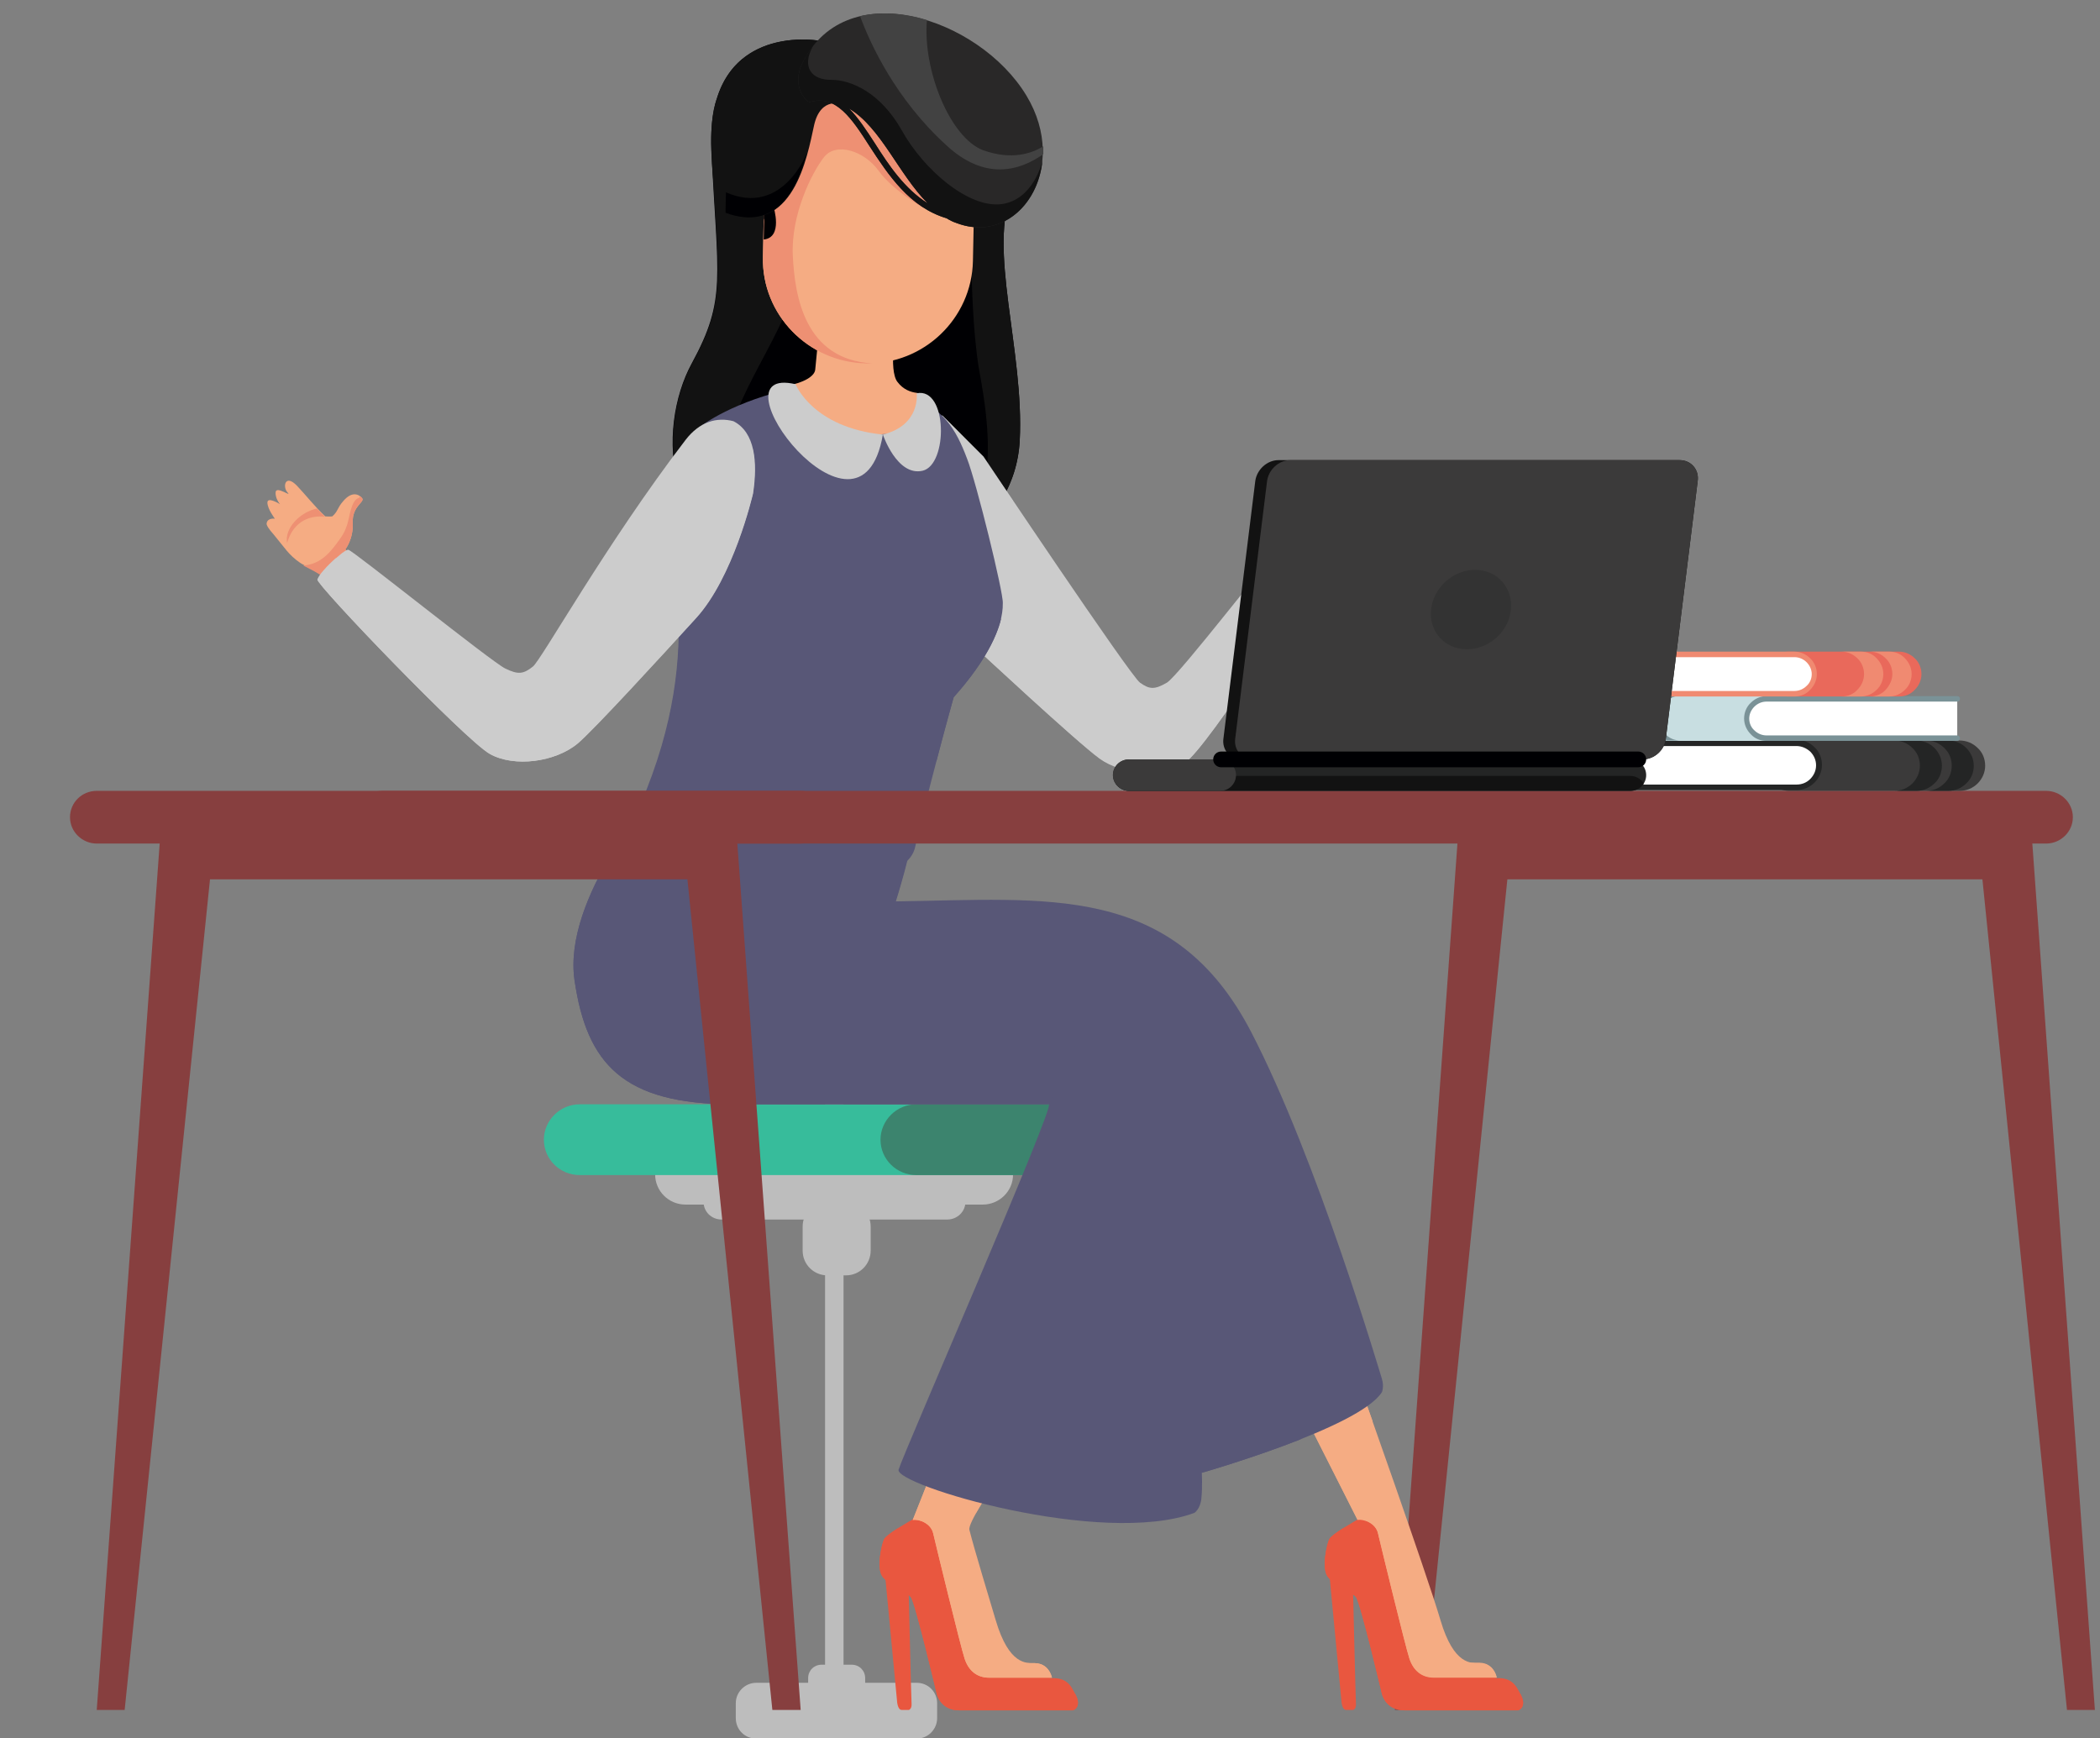 <?xml version="1.0" encoding="utf-8"?>
<!-- Generator: Adobe Illustrator 24.1.2, SVG Export Plug-In . SVG Version: 6.00 Build 0)  -->
<svg version="1.1" id="katman_1" xmlns="http://www.w3.org/2000/svg" xmlns:xlink="http://www.w3.org/1999/xlink" x="0px" y="0px"
	 viewBox="0 0 534 442" style="enable-background:new 0 0 534 442;" xml:space="preserve">
<rect x="0" y="0" width="534" height="442" fill="#808080" stroke="none"/>
<style type="text/css">
	.st0{fill-rule:evenodd;clip-rule:evenodd;fill:#873F3F;}
	.st1{fill-rule:evenodd;clip-rule:evenodd;fill:#F5AC83;}
	.st2{fill-rule:evenodd;clip-rule:evenodd;fill:#EE9073;}
	.st3{fill-rule:evenodd;clip-rule:evenodd;fill:#BDBDBD;}
	.st4{fill-rule:evenodd;clip-rule:evenodd;fill:#37BC9B;}
	.st5{fill-rule:evenodd;clip-rule:evenodd;fill:#3C846E;}
	.st6{fill-rule:evenodd;clip-rule:evenodd;fill:#000003;}
	.st7{fill-rule:evenodd;clip-rule:evenodd;fill:#121212;}
	.st8{fill-rule:evenodd;clip-rule:evenodd;fill:#E9573F;}
	.st9{fill-rule:evenodd;clip-rule:evenodd;fill:#585777;}
	.st10{fill-rule:evenodd;clip-rule:evenodd;fill:#CCCCCC;}
	.st11{fill-rule:evenodd;clip-rule:evenodd;fill:#301814;}
	.st12{fill-rule:evenodd;clip-rule:evenodd;fill:#292828;}
	.st13{fill-rule:evenodd;clip-rule:evenodd;fill:#424242;}
	.st14{fill-rule:evenodd;clip-rule:evenodd;fill:#3B3A3A;}
	.st15{fill-rule:evenodd;clip-rule:evenodd;fill:#FFFFFF;}
	.st16{fill-rule:evenodd;clip-rule:evenodd;fill:#242525;}
	.st17{fill-rule:evenodd;clip-rule:evenodd;fill:#C8DEE1;}
	.st18{fill-rule:evenodd;clip-rule:evenodd;fill:#7A9297;}
	.st19{fill-rule:evenodd;clip-rule:evenodd;fill:#E9695B;}
	.st20{fill-rule:evenodd;clip-rule:evenodd;fill:#F08A71;}
	.st21{fill-rule:evenodd;clip-rule:evenodd;fill:#333333;}
</style>
<g>
	<polygon class="st0" points="370.7,213.2 354.7,434.8 361.8,434.8 383.3,223.6 504.1,223.6 525.6,434.8 532.7,434.8 516.7,213.2 	
		"/>
	<path class="st1" d="M91.3,143.2c-2.8-2.9-3.5-3.5-3.5-3.5s2.1-2.6,1.9-6.8c-0.2-4.2,3.1-5.2,2.4-6.2c-0.7-0.9-2.5-2-4.8,0.7
		c-1.6,1.8-1.3,2.6-2.8,3.9c0,0-0.7,0.1-1.8,0c-2.4-2.2-5.1-5.6-7.2-7.8c-3-3.1-3.7,0.3-2.4,1.7c1.3,1.4-2.8-1.7-3-0.1
		c-0.2,1.6,1.1,3.1,1.1,3.1s-3.2-2-3.2-0.4c0,1.6,1.9,4.1,1.9,4.1s-1.9-0.3-2.1,1.2c-0.1,0.4,0.6,1.5,1.7,2.7c3,3.6,3.9,5.3,6.8,7.3
		c1.1,0.8,4.4,2,6.3,3.6c2.9,2.4,4.6,4.9,5.9,2.2L91.3,143.2z"/>
	<path class="st2" d="M82.6,131.4c-0.7-0.7-1.3-1.4-2-2.1c-4.2,0.9-8.3,4.9-7.6,8.8C74.7,132.1,79.4,131,82.6,131.4z"/>
	<path class="st2" d="M91.3,143.2c-2.8-2.9-3.5-3.5-3.5-3.5s2.1-2.6,1.9-6.8c-0.2-4.2,3.1-5.2,2.4-6.2c-0.1-0.2-0.3-0.3-0.5-0.5
		c-0.2,0.7-1.1,0.1-2,2.3c-1.1,2.7-0.7,5.2-3.2,8.6c-2.2,3.1-4.7,6.4-9.3,6.7c1.5,0.8,3.9,1.9,5.5,3.2c2.9,2.4,4.6,4.9,5.9,2.2
		L91.3,143.2z"/>
	<g>
		<path class="st3" d="M209.8,430.6V276.4c0-0.9,0.8-1.7,1.7-1.7h1.3c1,0,1.7,0.8,1.7,1.7v154.2c0,0.9-0.8,1.7-1.7,1.7h-1.3
			C210.5,432.3,209.8,431.5,209.8,430.6z"/>
		<path class="st3" d="M210.4,305.6h4.7c3.5,0,6.3,2.8,6.3,6.3v6.1c0,3.5-2.8,6.3-6.3,6.3h-4.7c-3.5,0-6.3-2.8-6.3-6.3v-6.1
			C204.1,308.4,206.9,305.6,210.4,305.6z"/>
		<path class="st3" d="M208.9,423.3h7.7c1.9,0,3.4,1.5,3.4,3.4v2.5c0,1.8-1.5,3.4-3.4,3.4h-7.7c-1.9,0-3.4-1.5-3.4-3.4v-2.5
			C205.5,424.8,207,423.3,208.9,423.3z"/>
		<path class="st3" d="M192.3,427.9h40.8c2.9,0,5.2,2.3,5.2,5.2v3.8c0,2.8-2.3,5.2-5.2,5.2h-40.8c-2.9,0-5.2-2.3-5.2-5.2v-3.8
			C187.1,430.2,189.5,427.9,192.3,427.9z"/>
		<path class="st3" d="M178.9,305.6L178.9,305.6c0-2.5,2.1-4.5,4.6-4.5h57.4c2.5,0,4.6,2,4.6,4.5l0,0c0,2.5-2.1,4.5-4.6,4.5h-57.4
			C180.9,310.1,178.9,308.1,178.9,305.6z"/>
		<path class="st3" d="M166.6,298.7L166.6,298.7c0-4.2,3.5-7.6,7.7-7.6h75.6c4.2,0,7.7,3.4,7.7,7.6v0c0,4.2-3.5,7.6-7.7,7.6h-75.6
			C170,306.3,166.6,302.8,166.6,298.7z"/>
		<path class="st4" d="M276.9,298.8H147.4c-5,0-9.1-4-9.1-9l0,0c0-4.9,4.1-9,9.1-9h129.5c5,0,9.1,4,9.1,9l0,0
			C285.9,294.8,281.9,298.8,276.9,298.8z"/>
		<path class="st5" d="M305.4,298.8H233c-5,0-9.1-4-9.1-9l0,0c0-4.9,4.1-9,9.1-9h72.4c5,0,9.1,4,9.1,9l0,0
			C314.5,294.8,310.4,298.8,305.4,298.8z"/>
		<path class="st6" d="M207.9,10.3c0,0-28.5-4.8-27,27.8c1.5,32.6,4,37.8-5,54.3c-9,16.5-8,48.9,24.8,53.8
			c32.8,4.9,57.4-11.1,58.6-34.1c1.2-23-8.3-49-1.8-63.8C264,33.4,242.6,7.7,207.9,10.3z"/>
		<path class="st7" d="M207.9,10.3c0,0-20.1-3.4-25.6,14.8c-2.7,6.7-0.8,21.4-0.9,21.2c1.5,25.4,2.8,31.1-5.4,46.1
			c-9,16.5-8,48.9,24.8,53.8c0,0-18.9-7.7-17.3-26.7c1.5-19,18.4-36.5,18.6-49.7c0.3-13.2,45,0.4,45,0.4s0.2,13.7,1.8,23.4
			c1.7,9.7,6.1,31.1-5,44.7c9.2-6.3,14.8-15.5,15.4-26.2c1.2-23-8.3-49-1.8-63.8c4.1-9.4-2.9-23-17.2-31.2L209,10.3
			C208.6,10.3,208.3,10.3,207.9,10.3z"/>
		<path class="st8" d="M230.1,397.1l-5,3.8l3,31.6c0,0,0.1,2.3,1.2,2.3c1.1,0,1.8,0,1.8,0s0.8-0.2,0.7-1.6
			c-0.1-1.4-0.8-31.3-0.8-31.3L230.1,397.1z"/>
		<path class="st8" d="M343.1,397.1l-5,3.8l3,31.6c0,0,0.1,2.3,1.2,2.3c1.1,0,1.8,0,1.8,0s0.8-0.2,0.7-1.6
			c-0.1-1.4-0.8-31.3-0.8-31.3L343.1,397.1z"/>
		<path class="st8" d="M232,386.4c0,0-6.6,3.7-7.2,5c-0.6,1.3-2,7.3-0.4,9.5c1.6,2.2,6.2,3.9,7.2,5.2c1.1,1.3,6.6,24.6,6.6,24.6
			s0.9,4.2,5.7,4.2c4.8,0,28.9,0,28.9,0s1.4-0.3,1.3-2.1c0-1-0.9-2.5-1.6-3.7c-1.5-2.3-3.5-2.4-5.1-2.4l-15.1-4l-8.7-21.7l-5.6-15.4
			C238.1,385.5,233.8,384.1,232,386.4z"/>
		<path class="st1" d="M271.9,350.3c-2.8,4.3-26.2,35.4-25.4,38.7c1.2,4.8,5.3,18.3,6.7,23c3.4,11.5,7.9,10.9,9.9,10.9
			c2.1,0,3.8,1.3,4.4,3.7c0,0-12.8,0-16,0c-3.1,0-5.2-1.8-6.2-4.8c-1-3-7.4-29.3-8-31.9c-0.6-2.6-3.7-3.7-5.2-3.4l16.4-41.5
			L271.9,350.3z"/>
		<path class="st1" d="M252.1,378.4c-1.6,2.4-2.9,4.5-3.9,6.3c-2.3,0.1-5.8,0.4-6.4,0.6c-0.9,0.3-1.2,2.1-0.7,4.5
			c0.5,2.4,7.7,27.1,8.4,29.1c0.6,2,3.2,4,12.7,4c0.2,0,0.3,0,0.4,0h0c0.2,0,0.3,0,0.5,0c2.1,0,3.8,1.3,4.4,3.7c0,0-12.8,0-16,0
			c-3.1,0-5.2-1.8-6.2-4.8c-1-3-7.4-29.3-8-31.9c-0.6-2.6-3.7-3.7-5.2-3.4l6-15c1.8,0,3.3,0.1,4.3,0.7
			C245,373.4,250.9,374.9,252.1,378.4z"/>
		<path class="st8" d="M345.2,386.4c0,0-6.6,3.7-7.2,5c-0.6,1.3-2,7.3-0.4,9.5c1.6,2.2,6.2,3.9,7.2,5.2c1.1,1.3,6.6,24.6,6.6,24.6
			s0.9,4.2,5.7,4.2c4.8,0,28.9,0,28.9,0s1.4-0.3,1.3-2.1c0-1-0.9-2.5-1.6-3.7c-1.5-2.3-3.5-2.4-5.1-2.4l-15.1-4l-8.7-21.7l-5.6-15.4
			C351.2,385.5,346.9,384.1,345.2,386.4z"/>
		<path class="st8" d="M341.5,388.6c-1.6,1-3.2,2.2-3.5,2.8c-0.6,1.3-2,7.3-0.4,9.5c1.6,2.2,6.2,3.9,7.2,5.2
			c1.1,1.3,6.6,24.6,6.6,24.6s0.9,4.2,5.7,4.2c4.8,0,28.9,0,28.9,0s1.4-0.3,1.3-2.1c0-0.6-0.3-1.3-0.7-2.1h-24
			c-3.8,0-6.1-1.2-7.1-3.2c-1-2-9.2-33-10.4-35.2C344.7,391.1,343,389.8,341.5,388.6z"/>
		<path class="st1" d="M345.3,350.9c0,0,17.6,49.5,21,61.1c3.4,11.5,7.9,10.9,9.9,10.9c2.1,0,3.8,1.3,4.4,3.7c0,0-12.8,0-16,0
			c-3.1,0-5.2-1.8-6.2-4.8c-1-3-7.4-29.3-8-31.9c-0.6-2.6-3.7-3.7-5.2-3.4l-13.6-26.9L345.3,350.9z"/>
		<path class="st1" d="M345.3,350.9c0,0,1.5,4.2,3.7,10.4c-1.2,2.9-2.6,6.2-2.8,7.3c-0.5,2,15.5,48.8,16.2,50.5
			c0.7,1.7,2.1,3.7,13,3.7h0h0.1c0.3,0,0.5,0,0.7,0c2.1,0,3.8,1.3,4.4,3.7c0,0-12.8,0-16,0c-3.1,0-5.2-1.8-6.2-4.8
			c-1-3-7.4-29.3-8-31.9c-0.6-2.6-3.7-3.7-5.2-3.4l-13.6-26.9L345.3,350.9z"/>
		<path class="st9" d="M183.5,190.2l-16.6,11.2c0,0-23.9,26.8-20.8,47.9c3.1,21.1,12.2,31.5,40.3,31.5c28.1,0,78.5,0,80.3,0
			c1.8,0-37.1,89-38.2,92.9c-1.1,3.9,51.6,19.7,75.2,11c0,0,1.6-1,1.8-3.8c0.3-2.8,0.1-6.4,0.1-6.4s40-11.4,45.8-20.5
			c0,0,0.6-1.4,0-3.4c-0.5-1.5-16.5-55.9-33.2-88.1c-19.8-38.2-52-33.8-90.4-33.3c0,0,4.2-13.2,4.6-19.4
			C232.7,203.6,183.5,190.2,183.5,190.2z"/>
		<path class="st9" d="M183.5,190.2l-16.6,11.2c0,0-23.9,26.8-20.8,47.9c3.1,21.1,12.2,31.5,40.3,31.5c28.1,0,78.5,0,80.3,0
			c0,0,7.4-16.1,8.5-19.2c1.1-3.1,1.8-6.4,0.2-5.8c-1.6,0.6-3.1,15.6-34.6,15.6c-31.5,0-66.7-15.9-64.1-29.4
			c2.6-13.5,23.3-12.8,27.5-12.8c4.3,0,23.5,0,23.5,0s4.2-13.2,4.6-19.4C232.7,203.6,183.5,190.2,183.5,190.2z"/>
		<path class="st9" d="M305.6,374.5c0,0,12.9-3.7,25.1-8.5c-3.9-3.6-10.3-10-11.1-13.3c-1.1-4.8-8.2-59.3-8.9-59.4
			c-0.7-0.2-0.8,0.6-0.8,0.6L305.6,374.5z"/>
		<path class="st10" d="M239.6,105.6l10.5,10.5c0,0,37.4,55.9,39.8,57.5c2.4,1.7,3.7,1.8,6.8,0c3.1-1.8,28-34.3,29.1-34.6
			c1.1-0.3,8.4,4.6,8.8,6.1c0.4,1.4-27.5,44.9-33.2,48.7c-5.7,3.8-16,3.2-21.8-1c-5.8-4.2-31.8-28.4-31.8-28.4
			S229.8,116.9,239.6,105.6z"/>
		<path class="st10" d="M240.4,106.5c8.4,8.4,10.3,10.8,17.1,20.7c-0.3,8.8,4.6,35,4.6,38.9c0,3.8,16,23.2,25.2,25.6
			c9.2,2.4,20.4-10.8,25.5-18.4c5.1-7.6,14.8-22.2,15.5-23.4c0.5-0.9,2.5-3,2.3-8.3c2,1.4,3.8,2.9,4,3.6
			c0.4,1.4-27.5,44.9-33.2,48.7c-5.7,3.8-16,3.2-21.8-1c-5.8-4.2-31.8-28.4-31.8-28.4S230.7,117.7,240.4,106.5z"/>
		<path class="st9" d="M208.3,97.4c6.7,0.9,13.9,2.2,22.3,3.3c9.2,2.7,12.5,8.5,15.3,15.9c2.4,6.1,9.3,34.2,9.1,36.8
			c0.1,6-4,14.4-12.5,23.9c-3.6,12.7-8.9,33.6-9.7,37.7c-3.4,19-73.6-1.8-70-10.3c18-42,5.2-66,7.8-82.6c0.1-0.8,0.3-1.6,0.4-2.3
			l8.4-5.4l-2.8-4.8c0,0,9.6-8,29-11.5C206.6,97.7,207.5,97.5,208.3,97.4z"/>
		<path class="st9" d="M196.7,100c1.6,3.2,2.3,5.8,1,6.7c-4.2,3-1.7,42.5,2.3,45.9c4,3.4,30.2,10,40.2,11.2
			c10,1.2,14.3-6.6,14.4-6.6c-1.3,5.5-5.3,12.5-12.1,20.1c-1.3,4.7-2.9,10.6-4.4,16.3l-48-32.4c0,0-8.8,34.6-8.8,42.5
			c0,2.9,1.3,8.2,2.9,13.6c-12.8-4-22.7-9.2-21.3-12.5c18-42,5.2-66,7.8-82.6c0.1-0.8,0.3-1.6,0.4-2.3l8.4-5.4l-2.8-4.8
			C176.6,109.4,183.3,103.8,196.7,100z"/>
		<path class="st8" d="M228.3,388.6c-1.6,1-3.2,2.2-3.5,2.8c-0.6,1.3-2,7.3-0.4,9.5c1.6,2.2,6.2,3.9,7.2,5.2
			c1.1,1.3,6.6,24.6,6.6,24.6s0.9,4.2,5.7,4.2c4.8,0,28.9,0,28.9,0s1.4-0.3,1.3-2.1c0-0.6-0.3-1.3-0.7-2.1h-24
			c-3.8,0-6.1-1.2-7.1-3.2c-1-2-9.2-33-10.4-35.2C231.5,391.1,229.9,389.8,228.3,388.6z"/>
		<path class="st1" d="M209.3,70.5l-0.4,7c0,0-1.4,14.3-1.6,16.5c-0.2,1.9-3.6,3.7-8.7,4.3c-2.4,0.3,0.1,4.3,4.8,8.8
			c9.4,8.9,16.1,3.6,21.1,3.3c11.1-0.5,13.7-9.9,8.6-10.5c-1.5-0.2-3.4-0.8-4.9-2.8c-2.2-2.8-0.9-14.5,1.8-17.3
			C232.6,77,209.3,70.5,209.3,70.5z"/>
		<g>
			<g>
				<path class="st10" d="M224.5,110.5c-5.7,33.4-44.7-18.1-22.2-12.8C202.3,97.7,206.6,108.7,224.5,110.5z"/>
				<path class="st10" d="M233.1,100c0,0,1.1,8.1-8.6,10.5c0,0,3.6,10.7,10.1,9.2C241.1,118.2,241,98.4,233.1,100z"/>
			</g>
		</g>
		<path class="st1" d="M221.7,15.3L221.7,15.3c-14.7-0.3-26.9,11.4-27.2,26L194,65.4c-0.3,14.6,11.5,26.7,26.2,27l0,0
			c14.7,0.3,26.9-11.4,27.2-26l0.5-24.1C248.1,27.8,236.3,15.6,221.7,15.3z"/>
		<path class="st2" d="M221.7,15.3L221.7,15.3c-14.7-0.3-26.9,11.4-27.2,26L194,65.4c-0.3,14.6,11.5,26.7,26.2,27l0,0
			c0.5,0,1.1,0,1.6,0c-17.2-1-19.7-17.1-20.2-27.4c-0.5-10.4,4.8-21,7.9-25c3.1-4,10.3-1.6,13.9,3.4c3.6,5,11.3,9.4,11.5,9.5
			c0.1,0.1,3.9,0.2,3.9,0.2l3.1-11.1c0,0-7.1-15.7-11.8-25C227.5,15.9,224.6,15.4,221.7,15.3z"/>
		<path class="st6" d="M194.1,52.4l2.6,0.2c0,0,2.5,7.8-2.5,8.3l0.1-4.5c0-0.3,0-0.6-0.1-0.8V52.4z"/>
		<path class="st11" d="M244.9,52.6c0.4,0.2,0.8,0,1-0.3c0.2-0.4,0-0.8-0.3-1c0,0-4.3-2.3-8.1,0c-0.3,0.2-0.5,0.6-0.2,1
			c0.2,0.3,0.6,0.4,1,0.2C241.3,50.7,244.9,52.6,244.9,52.6z"/>
		<path class="st7" d="M216.4,22.6l-2,4c0,0-5.7-2.4-7.4,5.3c-1.7,7.7-5.2,28.5-22.3,22.2c0,0-0.5-25.6,8-32.9
			C201.4,13.9,216.4,22.6,216.4,22.6z"/>
		<path class="st12" d="M205.4,25.8l0.1,0c0.2,0.1,0.4,0.2,0.6,0.1c6.5-1.8,10.5,4.2,15.1,11.4c4.7,7.2,10.1,15.4,19.5,18.2
			c0.8,0.5,1.6,0.9,2.5,1.2c15.8,6.1,29-13.9,17.8-32.4C249,4.4,214.3-7.1,203.6,17C203.6,17,201.4,22.2,205.4,25.8L205.4,25.8z
			 M215.9,27.6c8.1,4.8,12.6,16.7,20,24.1c-5.9-3.7-9.9-9.7-13.4-15.2C220.3,33.1,218.2,29.9,215.9,27.6z"/>
		<path class="st13" d="M265.3,39.2c0-0.6,0-1.3,0-2c-2.9,1.8-8,3.6-15.3,1c-8.3-3.1-15.4-20.2-14.3-33.1c-5.8-1.8-11.7-2.2-17-1
			c2.7,7.3,9.1,21.1,21.9,32.8C250.4,46,259.2,43.5,265.3,39.2z"/>
		<path class="st7" d="M205.4,25.8l0.1,0c0.2,0.1,0.4,0.2,0.6,0.1c6.5-1.8,10.5,4.2,15.1,11.4c4.7,7.2,10.1,15.4,19.5,18.2
			c0.8,0.5,1.6,0.9,2.5,1.2c11,4.2,20.7-4.1,21.9-15.9c-0.1,0.6-2.4,10-10.4,11.1c-8.3,1.1-19.7-8.6-25.3-18.6
			c-5.6-10-13.2-13-18-13c-4.8,0.1-7.8-3.1-4.6-8.7c-1.2,1.5-2.3,3.3-3.2,5.4C203.6,17,201.4,22.2,205.4,25.8L205.4,25.8z
			 M215.9,27.6c8.1,4.8,12.6,16.7,20,24.1c-5.9-3.7-9.9-9.7-13.4-15.2C220.3,33.1,218.2,29.9,215.9,27.6z"/>
		<path class="st6" d="M205.2,38.8c-2.4,8.9-7.5,20.2-20.7,15.3c0,0,0-2.1,0.1-5.2C198.9,55.2,205.2,39,205.2,38.8z"/>
		<path class="st10" d="M174.3,111.9c-20,26.1-36.7,56-38.8,57.6c-2.4,1.9-3.7,2.1-7,0.5c-3.4-1.6-38.7-30-39.9-30.2
			c-1.2-0.2-7.5,6.1-7.8,7.6c-0.3,1.5,37.6,40.8,43.8,44.3c6.2,3.5,16.7,2.1,22.4-2.7c4.1-3.5,21-21.9,30-31.8
			c9.5-10.4,14.3-30.9,14.5-31.7c1.2-8,0.5-15.6-5-18.4C182.3,106,177.9,107.2,174.3,111.9z"/>
		<path class="st10" d="M85.4,141.9c-2.1,1.9-4.4,4.3-4.7,5.5c-0.3,1.2,37.6,40.8,43.8,44.3c6.2,3.5,16.7,2.1,22.4-2.7
			c4.1-3.5,21-21.9,30-31.8c9.5-10.4,14.3-30.8,14.5-31.6c0.6-4.1,0.7-8,0-11.3c0,6.4-1.4,15.2-4,19.2c-3.3,5.1-32.2,40.8-38.4,48
			c-6.2,7.2-17.5,9.7-22.9,6c-5.4-3.7-38.1-35.4-39.1-37.3C85.8,148.4,85.6,144.7,85.4,141.9z"/>
	</g>
	<g>
		<g>
			<polygon class="st0" points="40.7,213.2 24.6,434.8 31.7,434.8 53.4,223.6 174.8,223.6 196.4,434.8 203.6,434.8 187.4,213.2 			
				"/>
			<path class="st0" d="M97.2,201.1h423.1c3.7,0,6.8,3,6.8,6.7l0,0c0,3.7-3.1,6.7-6.8,6.7H97.2c-3.7,0-6.8-3-6.8-6.7l0,0
				C90.4,204.1,93.4,201.1,97.2,201.1z"/>
			<path class="st0" d="M24.6,201.1h179c3.7,0,6.8,3,6.8,6.7l0,0c0,3.7-3.1,6.7-6.8,6.7h-179c-3.7,0-6.8-3-6.8-6.7l0,0
				C17.8,204.1,20.8,201.1,24.6,201.1z"/>
		</g>
	</g>
	<g>
		<g>
			<path class="st14" d="M498.3,188.3H455c-1.8,0-3.4,0.7-4.6,1.9c-1.2,1.2-1.9,2.8-1.9,4.5c0,1.8,0.7,3.4,1.9,4.5
				c1.2,1.2,2.8,1.9,4.6,1.9h43.3c1.8,0,3.4-0.7,4.6-1.9c1.2-1.2,1.9-2.8,1.9-4.5c0-1.8-0.7-3.4-1.9-4.5
				C501.7,189,500.1,188.3,498.3,188.3z"/>
			<path class="st15" d="M401.4,189h55.4c3.1,0,5.7,2.6,5.7,5.7l0,0c0,3.1-2.6,5.7-5.7,5.7h-55.4V189z"/>
			<path class="st16" d="M401.4,188.3c-0.4,0-0.8,0.3-0.8,0.7c0,0.4,0.3,0.7,0.8,0.7h55.4c1.4,0,2.6,0.6,3.5,1.4
				c0.9,0.9,1.5,2.1,1.5,3.5c0,1.4-0.6,2.6-1.5,3.5c-0.9,0.9-2.1,1.4-3.5,1.4h-55.4c-0.4,0-0.8,0.3-0.8,0.7c0,0.4,0.3,0.7,0.8,0.7
				h55.4c1.8,0,3.4-0.7,4.6-1.9c1.2-1.2,1.9-2.8,1.9-4.5c0-1.8-0.7-3.4-1.9-4.5c-1.2-1.2-2.8-1.9-4.6-1.9H401.4z"/>
			<path class="st16" d="M496.3,194.7c0-1.8-0.7-3.4-1.9-4.5c-1.2-1.2-2.8-1.9-4.6-1.9h5.6c1.8,0,3.4,0.7,4.6,1.9
				c1.2,1.2,1.9,2.8,1.9,4.5c0,1.8-0.7,3.4-1.9,4.5c-1.2,1.2-2.8,1.9-4.6,1.9h-5.6c1.8,0,3.4-0.7,4.6-1.9
				C495.6,198.1,496.3,196.5,496.3,194.7z"/>
			<path class="st16" d="M488.2,194.7c0-1.8-0.7-3.4-1.9-4.5c-1.2-1.2-2.8-1.9-4.6-1.9h5.6c1.8,0,3.4,0.7,4.6,1.9
				c1.2,1.2,1.9,2.8,1.9,4.5c0,1.8-0.7,3.4-1.9,4.5c-1.2,1.2-2.8,1.9-4.6,1.9h-5.6c1.8,0,3.4-0.7,4.6-1.9
				C487.4,198.1,488.2,196.5,488.2,194.7z"/>
		</g>
		<g>
			<path class="st17" d="M412.8,177h37.9c1.6,0,3,0.6,4,1.7c1,1,1.7,2.4,1.7,4c0,1.5-0.6,3-1.7,4c-1,1-2.4,1.7-4,1.7h-37.9
				c-1.6,0-3-0.6-4-1.7c-1-1-1.7-2.4-1.7-4c0-1.5,0.6-3,1.7-4C409.8,177.6,411.2,177,412.8,177z"/>
			<path class="st15" d="M497.7,177.7h-48.5c-2.8,0-5,2.2-5,5l0,0c0,2.7,2.3,5,5,5h48.5V177.7z"/>
			<path class="st18" d="M497.7,177c0.4,0,0.7,0.3,0.7,0.7c0,0.4-0.3,0.7-0.7,0.7h-48.5c-1.2,0-2.3,0.5-3.1,1.3
				c-0.8,0.8-1.3,1.9-1.3,3c0,1.2,0.5,2.3,1.3,3c0.8,0.8,1.9,1.3,3.1,1.3h48.5c0.4,0,0.7,0.3,0.7,0.7c0,0.4-0.3,0.7-0.7,0.7h-48.5
				c-1.6,0-3-0.6-4-1.7c-1-1-1.7-2.4-1.7-4c0-1.5,0.6-3,1.7-4c1-1,2.4-1.7,4-1.7H497.7z"/>
			<path class="st18" d="M414.5,182.6c0-1.5,0.6-3,1.7-4c1-1,2.4-1.7,4-1.7h-4.9c-1.6,0-3,0.6-4,1.7c-1,1-1.7,2.4-1.7,4
				c0,1.5,0.6,3,1.7,4c1,1,2.4,1.7,4,1.7h4.9c-1.6,0-3-0.6-4-1.7C415.2,185.6,414.5,184.2,414.5,182.6z"/>
			<path class="st18" d="M421.7,182.6c0-1.5,0.6-3,1.7-4c1-1,2.4-1.7,4-1.7h-4.9c-1.6,0-3,0.6-4,1.7c-1,1-1.7,2.4-1.7,4
				c0,1.5,0.6,3,1.7,4c1,1,2.4,1.7,4,1.7h4.9c-1.6,0-3-0.6-4-1.7C422.3,185.6,421.7,184.2,421.7,182.6z"/>
		</g>
		<g>
			<path class="st19" d="M482.9,165.7h-28.2c-1.6,0-3,0.6-4,1.7c-1,1-1.7,2.4-1.7,4c0,1.5,0.6,3,1.7,4c1,1,2.4,1.7,4,1.7h28.2
				c1.6,0,3-0.6,4-1.7c1-1,1.7-2.4,1.7-4c0-1.5-0.6-3-1.7-4C485.9,166.4,484.5,165.7,482.9,165.7z"/>
			<path class="st15" d="M422.4,166.4h33.9c2.8,0,5,2.2,5,5l0,0c0,2.7-2.3,5-5,5h-33.9V166.4z"/>
			<path class="st20" d="M422.4,165.7c-0.4,0-0.7,0.3-0.7,0.7c0,0.4,0.3,0.7,0.7,0.7h33.9c1.2,0,2.3,0.5,3.1,1.3
				c0.8,0.8,1.3,1.9,1.3,3c0,1.2-0.5,2.3-1.3,3c-0.8,0.8-1.9,1.3-3.1,1.3h-33.9c-0.4,0-0.7,0.3-0.7,0.7c0,0.4,0.3,0.7,0.7,0.7h33.9
				c1.6,0,3-0.6,4-1.7c1-1,1.7-2.4,1.7-4c0-1.5-0.6-3-1.7-4c-1-1-2.4-1.7-4-1.7H422.4z"/>
			<path class="st20" d="M481.2,171.4c0-1.5-0.6-3-1.7-4c-1-1-2.4-1.7-4-1.7h4.9c1.6,0,3,0.6,4,1.7c1,1,1.7,2.4,1.7,4
				c0,1.5-0.6,3-1.7,4c-1,1-2.4,1.7-4,1.7h-4.9c1.6,0,3-0.6,4-1.7C480.5,174.3,481.2,172.9,481.2,171.4z"/>
			<path class="st20" d="M474,171.4c0-1.5-0.6-3-1.7-4c-1-1-2.4-1.7-4-1.7h4.9c1.6,0,3,0.6,4,1.7c1,1,1.7,2.4,1.7,4
				c0,1.5-0.6,3-1.7,4c-1,1-2.4,1.7-4,1.7h-4.9c1.6,0,3-0.6,4-1.7C473.4,174.3,474,172.9,474,171.4z"/>
		</g>
	</g>
	<g>
		<path class="st16" d="M414.6,201.1H287.1c-2.2,0-4.1-1.8-4.1-4l0,0c0-2.2,1.8-4,4.1-4h127.5c2.2,0,4,1.8,4,4l0,0
			C418.6,199.3,416.8,201.1,414.6,201.1z"/>
		<path class="st7" d="M414.6,201.1H287.1c-1.4,0-2.7-0.8-3.4-1.9c0.7-1.1,2-1.9,3.4-1.9h127.5c1.4,0,2.7,0.8,3.4,1.9
			C417.3,200.4,416,201.1,414.6,201.1z"/>
		<path class="st7" d="M417.7,193.1h-102c-2.9,0-5-2.4-4.6-5.3l8.1-65.5c0.4-2.9,3-5.3,5.9-5.3h102c2.9,0,5,2.4,4.6,5.3l-8.1,65.5
			C423.3,190.7,420.7,193.1,417.7,193.1z"/>
		<path class="st14" d="M417.7,193.1h-99c-2.9,0-5-2.4-4.6-5.3l8.1-65.5c0.4-2.9,3-5.3,5.9-5.3h99c2.9,0,5,2.4,4.6,5.3l-8.1,65.5
			C423.3,190.7,420.7,193.1,417.7,193.1z"/>
		<path class="st14" d="M310.3,201.1h-23.2c-2.2,0-4.1-1.8-4.1-4l0,0c0-2.2,1.8-4,4.1-4h23.2c2.2,0,4,1.8,4,4l0,0
			C314.3,199.3,312.5,201.1,310.3,201.1z"/>
		<path class="st6" d="M416.6,195.1H310.5c-1.1,0-2-0.9-2-2l0,0c0-1.1,0.9-2,2-2h106.1c1.1,0,2,0.9,2,2l0,0
			C418.6,194.2,417.7,195.1,416.6,195.1z"/>
		<path class="st21" d="M375.1,144.9c-5.6,0-10.6,4.5-11.2,10.1c-0.6,5.6,3.5,10.1,9.1,10.1c5.6,0,10.7-4.5,11.2-10.1
			C384.8,149.5,380.7,144.9,375.1,144.9z"/>
	</g>
</g>
</svg>
